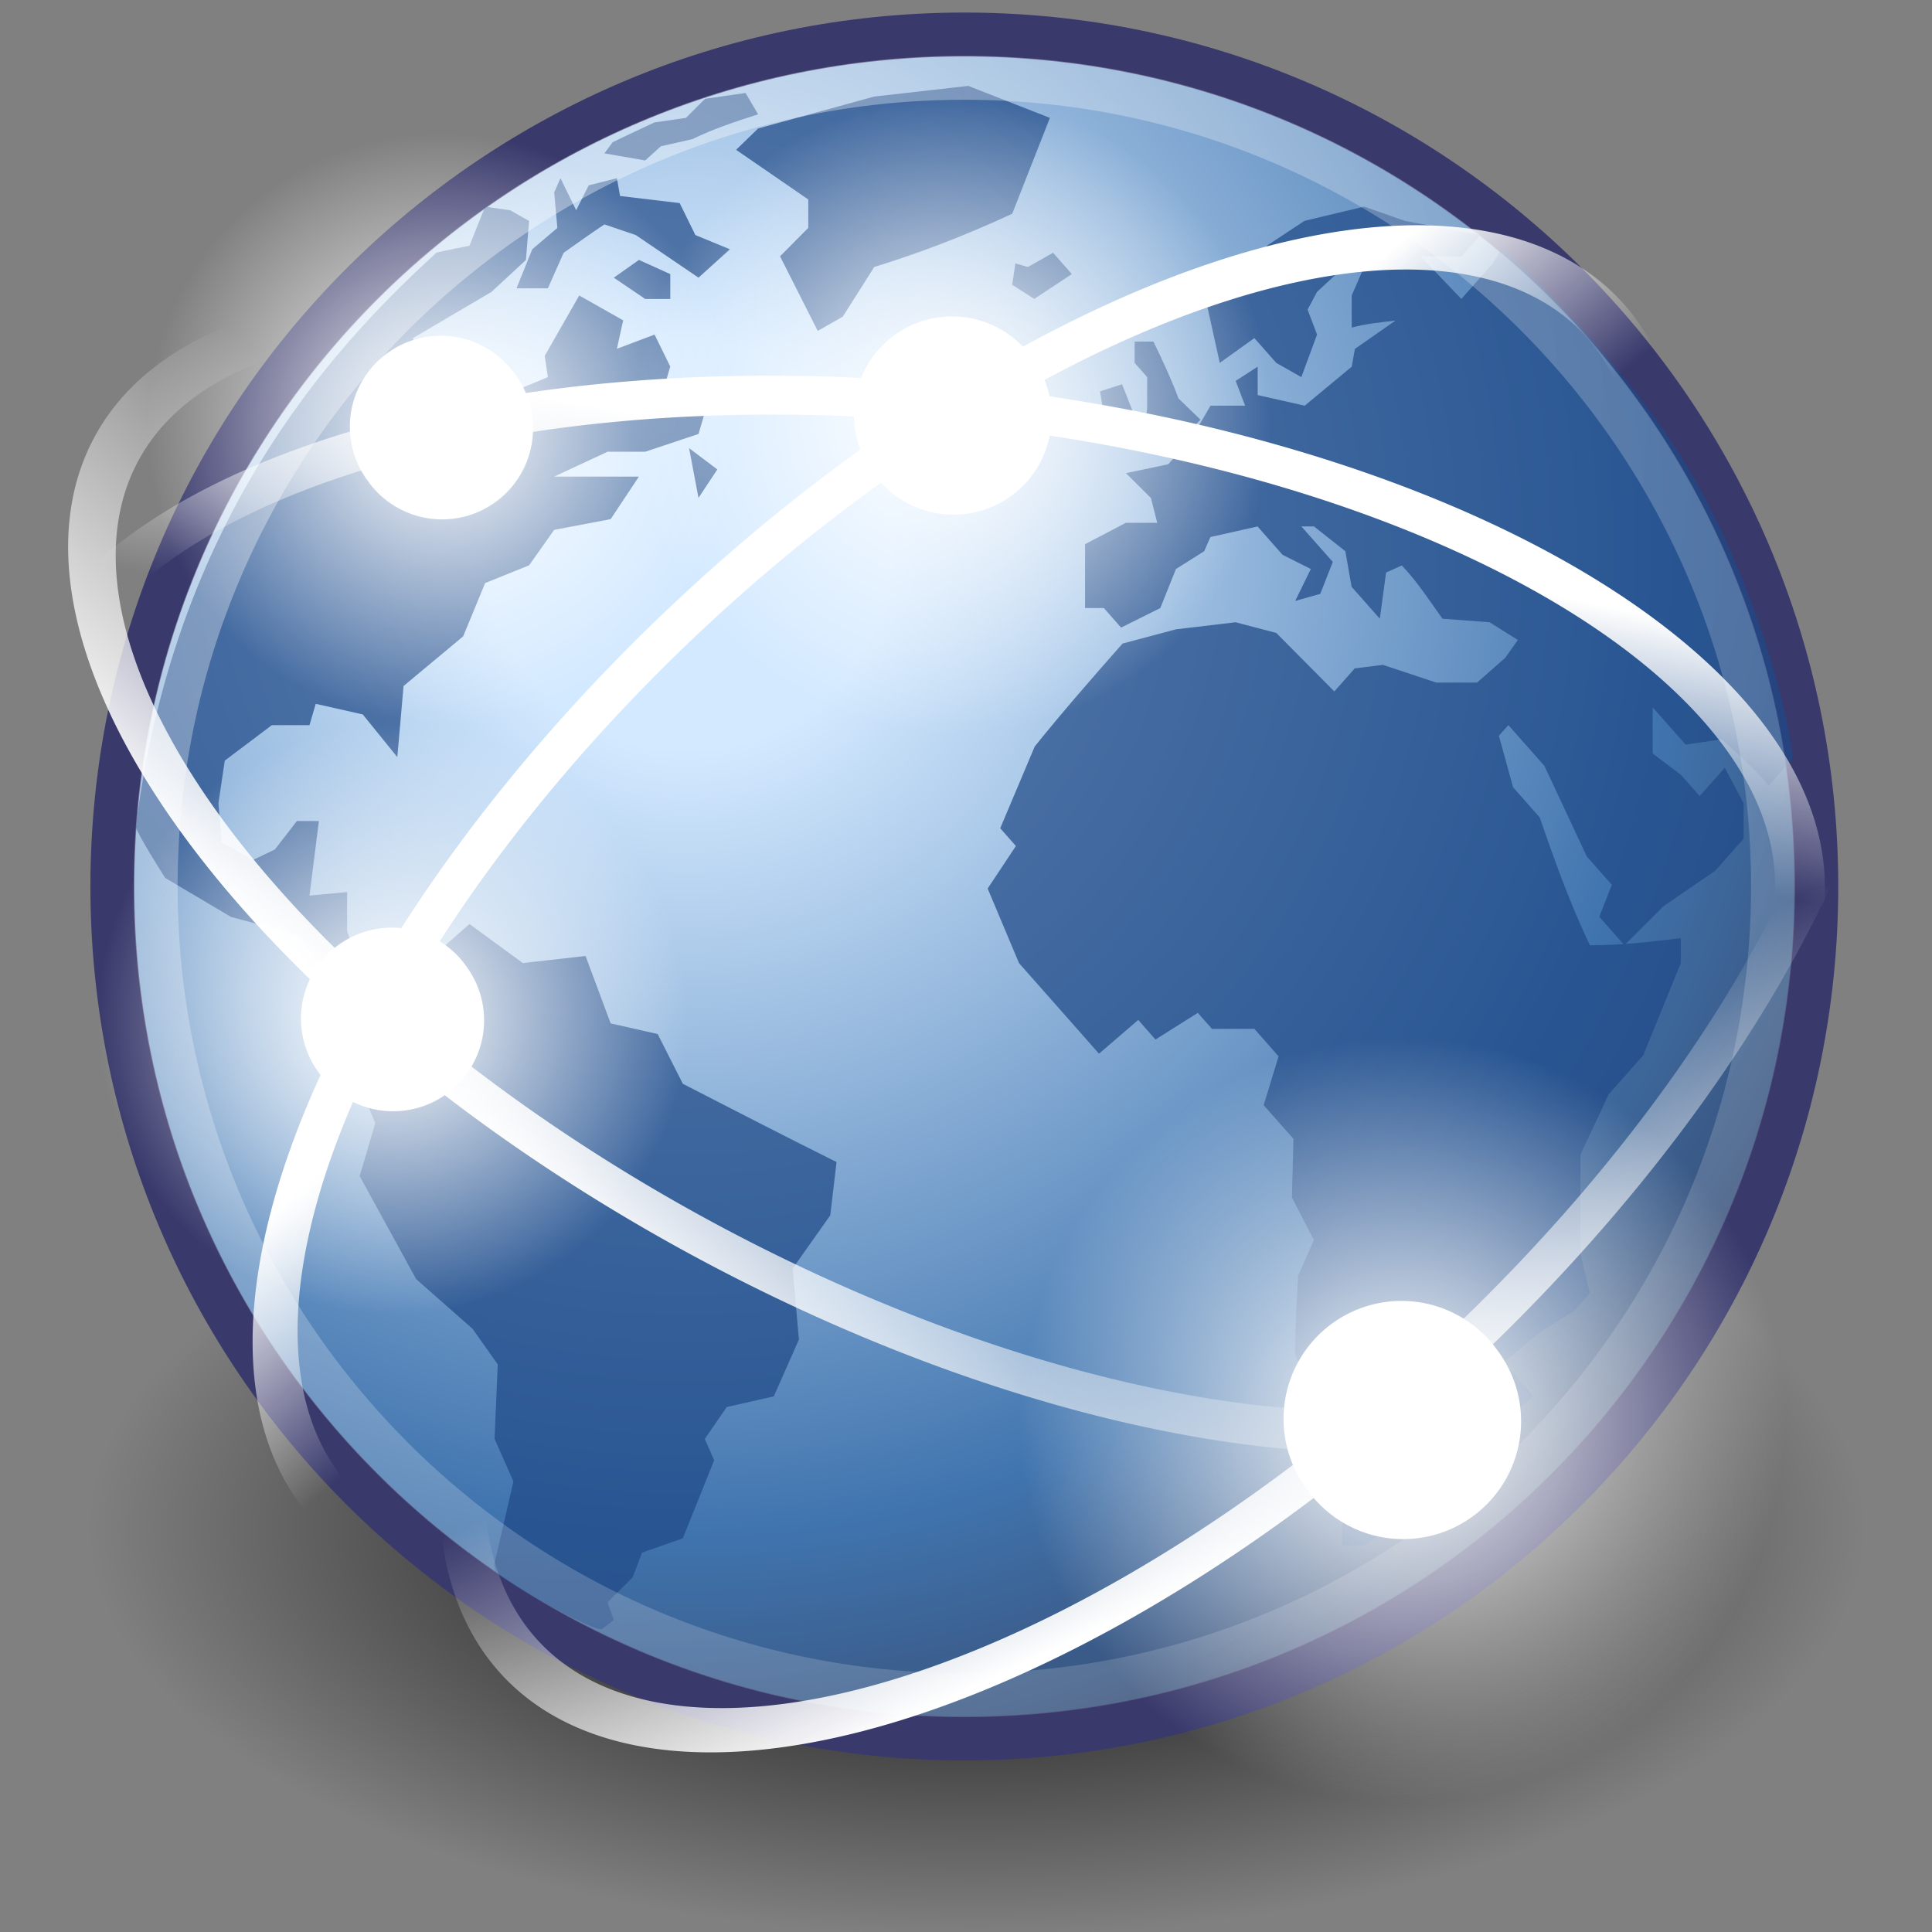 <?xml version="1.0" encoding="UTF-8" standalone="no"?>
<svg
   xmlns:dc="http://purl.org/dc/elements/1.1/"
   xmlns:cc="http://creativecommons.org/ns#"
   xmlns:rdf="http://www.w3.org/1999/02/22-rdf-syntax-ns#"
   xmlns:svg="http://www.w3.org/2000/svg"
   xmlns="http://www.w3.org/2000/svg"
   xmlns:xlink="http://www.w3.org/1999/xlink"
   xmlns:sodipodi="http://sodipodi.sourceforge.net/DTD/sodipodi-0.dtd"
   xmlns:inkscape="http://www.inkscape.org/namespaces/inkscape"
   viewBox="0 0 512 512"
   id="svg2"
   version="1.1"
   inkscape:version="0.48.4 r9939"
   width="100%"
   height="100%"
   sodipodi:docname="internet.svg">
  <rect x="0" y="0" width="512" height="512" fill="#808080" stroke="none"/>
  <sodipodi:namedview
     pagecolor="#ffffff"
     bordercolor="#666666"
     borderopacity="1"
     objecttolerance="10"
     gridtolerance="10"
     guidetolerance="10"
     inkscape:pageopacity="0"
     inkscape:pageshadow="2"
     inkscape:window-width="1600"
     inkscape:window-height="838"
     id="namedview135"
     showgrid="false"
     inkscape:zoom="0.921875"
     inkscape:cx="128"
     inkscape:cy="287.74245"
     inkscape:window-x="-8"
     inkscape:window-y="-8"
     inkscape:window-maximized="1"
     inkscape:current-layer="svg2" />
  <defs
     id="defs4">
    <linearGradient
       xlink:href="#linearGradient6001"
       id="linearGradient6015"
       y1="28.338"
       x1="-22.823"
       y2="22.662"
       gradientUnits="userSpaceOnUse"
       x2="-22.114" />
    <linearGradient
       xlink:href="#linearGradient6001"
       id="linearGradient6011"
       y1="30.057"
       x1="-25.176"
       y2="22.662"
       gradientUnits="userSpaceOnUse"
       x2="-22.114" />
    <linearGradient
       xlink:href="#linearGradient6001"
       id="linearGradient6007"
       y1="30.057"
       x1="-25.176"
       y2="21.042"
       x2="-22.252"
       gradientUnits="userSpaceOnUse" />
    <linearGradient
       xlink:href="#linearGradient6001"
       id="linearGradient6019"
       y1="15.649"
       x1="-21.659"
       y2="21.336"
       gradientUnits="userSpaceOnUse"
       x2="-21.962" />
    <linearGradient
       id="linearGradient6001">
      <stop
         offset="0"
         stop-color="#fff"
         id="stop11" />
      <stop
         offset="1"
         stop-color="#fff"
         stop-opacity="0"
         id="stop13" />
    </linearGradient>
    <radialGradient
       cx="15.601"
       cy="12.142"
       gradientTransform="matrix(5.822,0,0,5.822,-15.832,-221.71)"
       id="radialGradient4132"
       r="43.527"
       gradientUnits="userSpaceOnUse">
      <stop
         offset="0"
         stop-color="#fff"
         id="stop16" />
      <stop
         offset="1"
         stop-color="#fff"
         stop-opacity=".165"
         id="stop18" />
    </radialGradient>
    <radialGradient
       cx="18.248"
       cy="15.716"
       gradientTransform="matrix(5.822,0,0,5.822,-15.832,-221.71)"
       id="radialGradient3968"
       r="29.993"
       gradientUnits="userSpaceOnUse">
      <stop
         offset="0"
         stop-color="#d3e9ff"
         id="stop21" />
      <stop
         offset=".155"
         stop-color="#d3e9ff"
         id="stop23" />
      <stop
         offset=".75"
         stop-color="#4074ae"
         id="stop25" />
      <stop
         offset="1"
         stop-color="#36486c"
         id="stop27" />
    </radialGradient>
    <radialGradient
       cx="12.071"
       cy="12.493"
       id="radialGradient5983"
       r="6.718"
       gradientUnits="userSpaceOnUse">
      <stop
         offset="0"
         stop-color="#fff"
         id="stop30" />
      <stop
         offset="1"
         stop-color="#fff"
         stop-opacity="0"
         id="stop32" />
    </radialGradient>
    <radialGradient
       cx="15.116"
       cy="63.965"
       gradientTransform="scale(1.644,0.608)"
       id="radialGradient4120"
       r="12.289"
       gradientUnits="userSpaceOnUse">
      <stop
         offset="0"
         id="stop35" />
      <stop
         offset="1"
         stop-opacity="0"
         id="stop37" />
    </radialGradient>
    <radialGradient
       inkscape:collect="always"
       xlink:href="#radialGradient5983"
       id="radialGradient3114"
       gradientUnits="userSpaceOnUse"
       cx="12.071"
       cy="12.493"
       r="6.718" />
    <radialGradient
       inkscape:collect="always"
       xlink:href="#radialGradient5983"
       id="radialGradient3116"
       gradientUnits="userSpaceOnUse"
       cx="12.071"
       cy="12.493"
       r="6.718" />
    <radialGradient
       inkscape:collect="always"
       xlink:href="#radialGradient5983"
       id="radialGradient3118"
       gradientUnits="userSpaceOnUse"
       cx="12.071"
       cy="12.493"
       r="6.718" />
    <radialGradient
       inkscape:collect="always"
       xlink:href="#radialGradient5983"
       id="radialGradient3120"
       gradientUnits="userSpaceOnUse"
       cx="12.071"
       cy="12.493"
       r="6.718" />
  </defs>
  <g
     transform="matrix(2,0,0,2,1.148,404.887)"
     id="g39">
    <path
       d="m 45.053,38.909 a 20.203,7.475 0 1 1 -40.406,0 20.203,7.475 0 1 1 40.406,0 z"
       transform="matrix(5.822,0,0,7.238,-15.832,-281.514)"
       id="path41"
       inkscape:connector-curvature="0"
       style="fill:url(#radialGradient4120)" />
    <path
       d="m 240.093,-84.982 c 0,62.35 -50.545,112.895 -112.887,112.895 -62.347,0 -112.889,-50.545 -112.889,-112.895 0,-62.347 50.543,-112.887 112.889,-112.887 62.341,0 112.887,50.54 112.887,112.887 z"
       id="path43"
       inkscape:connector-curvature="0"
       style="fill:url(#radialGradient3968);stroke:#39396c;stroke-width:5.822" />
  </g>
  <g
     id="g45"
     style="fill:#204a87;fill-opacity:0.713"
     transform="matrix(2,0,0,2,1.148,-11.113)">
    <g
       transform="matrix(5.719,0,0,5.719,-15.127,-12.354)"
       id="g47">
      <path
         d="m 44.071,20.714 c 0,0.263 0,0 0,0 l -0.545,0.617 c -0.334,-0.394 -0.709,-0.725 -1.09,-1.07 l -0.836,0.123 -0.764,-0.863 v 1.068 l 0.654,0.495 0.435,0.493 0.582,-0.658 c 0.146,0.274 0.291,0.549 0.436,0.823 v 0.822 l -0.655,0.74 -1.199,0.823 -0.908,0.906 -0.582,-0.66 0.291,-0.74 -0.581,-0.658 -0.981,-2.098 -0.836,-0.945 -0.219,0.246 0.328,1.193 0.617,0.699 c 0.352,1.018 0.701,1.99 1.164,2.963 0.718,0 1.395,-0.076 2.107,-0.166 v 0.576 l -0.872,2.139 -0.8,0.904 -0.654,1.4 c 0,0.768 0,1.535 0,2.303 l 0.219,0.906 -0.363,0.41 -0.801,0.494 -0.836,0.699 0.691,0.781 -0.945,0.824 0.182,0.533 -1.418,1.605 h -0.944 l -0.8,0.494 H 33.64 V 38.281 L 33.423,36.963 c -0.281,-0.826 -0.574,-1.647 -0.872,-2.467 0,-0.606 0.036,-1.205 0.072,-1.81 l 0.364,-0.822 -0.51,-0.988 0.037,-1.357 -0.691,-0.781 0.346,-1.131 -0.562,-0.638 H 30.624 l -0.327,-0.37 -0.981,0.618 -0.399,-0.454 -0.909,0.782 c -0.617,-0.7 -1.235,-1.399 -1.853,-2.098 l -0.727,-1.728 0.654,-0.986 -0.363,-0.411 0.799,-1.894 c 0.656,-0.816 1.342,-1.6 2.035,-2.386 l 1.236,-0.329 1.381,-0.164 0.945,0.247 1.345,1.356 0.473,-0.534 0.653,-0.082 1.236,0.411 h 0.945 l 0.654,-0.576 0.291,-0.411 -0.655,-0.411 -1.091,-0.082 c -0.303,-0.42 -0.584,-0.861 -0.943,-1.234 l -0.364,0.164 -0.145,1.07 -0.654,-0.74 -0.144,-0.824 -0.727,-0.574 h -0.292 l 0.728,0.822 -0.291,0.74 -0.581,0.164 0.363,-0.74 -0.655,-0.328 -0.58,-0.658 -1.092,0.246 -0.144,0.328 -0.654,0.412 -0.363,0.905 -0.908,0.452 -0.4,-0.452 h -0.435 v -1.481 l 0.945,-0.494 h 0.727 l -0.146,-0.575 -0.58,-0.576 0.981,-0.206 0.545,-0.616 0.435,-0.741 h 0.801 l -0.219,-0.575 0.51,-0.329 v 0.658 l 1.09,0.246 1.09,-0.904 0.073,-0.412 0.944,-0.658 c -0.342,0.043 -0.684,0.074 -1.018,0.165 V 9.977 L 34.221,9.154 H 33.858 l -0.798,0.74 -0.219,0.412 0.219,0.577 -0.364,0.986 -0.581,-0.329 -0.508,-0.575 -0.801,0.575 -0.291,-1.316 1.381,-0.905 V 8.825 l 0.873,-0.576 1.381,-0.33 0.945,0.33 1.744,0.329 -0.435,0.493 H 35.458 l 0.945,0.987 0.727,-0.822 0.221,-0.362 c 0,0 2.787,2.498 4.38,5.231 1.593,2.733 2.341,5.955 2.341,6.609 z"
         id="path49"
         inkscape:connector-curvature="0" />
    </g>
    <g
       transform="matrix(5.719,0,0,5.719,-15.127,-12.354)"
       id="g51">
      <path
         d="m 26.07,9.236 -0.073,0.493 0.51,0.329 0.871,-0.576 -0.435,-0.494 -0.582,0.33 -0.29,-0.083"
         id="path53"
         inkscape:connector-curvature="0" />
    </g>
    <g
       transform="matrix(5.719,0,0,5.719,-15.127,-12.354)"
       id="g55">
      <path
         d="m 26.87,5.863 -1.891,-0.741 -2.18,0.247 -2.69,0.74 -0.509,0.494 1.672,1.151 0,0.658 -0.654,0.658 0.873,1.729 0.58,-0.33 0.729,-1.151 c 1.123,-0.347 2.13,-0.741 3.197,-1.234 l 0.873,-2.221"
         id="path57"
         inkscape:connector-curvature="0" />
    </g>
    <g
       transform="matrix(5.719,0,0,5.719,-15.127,-12.354)"
       id="g59">
      <path
         d="m 28.833,12.775 -0.291,-0.741 -0.51,0.165 0.146,0.904 0.654,-0.328"
         id="path61"
         inkscape:connector-curvature="0" />
    </g>
    <g
       transform="matrix(5.719,0,0,5.719,-15.127,-12.354)"
       id="g63">
      <path
         d="m 29.123,12.609 -0.145,0.988 0.8,-0.165 0.581,-0.575 -0.509,-0.494 C 29.679,11.908 29.482,11.483 29.268,11.046 H 28.833 v 0.493 l 0.29,0.329 v 0.74"
         id="path65"
         inkscape:connector-curvature="0" />
    </g>
    <g
       transform="matrix(5.719,0,0,5.719,-15.127,-12.354)"
       id="g67">
      <path
         d="m 18.365,28.242 -0.582,-1.152 -1.09,-0.247 -0.582,-1.562 -1.454,0.164 -1.235,-0.904 -1.309,1.151 0,0.182 c -0.396,-0.114 -0.883,-0.13 -1.235,-0.347 l -0.291,-0.822 v -0.905 l -0.872,0.082 c 0.073,-0.576 0.145,-1.151 0.218,-1.728 H 9.424 L 8.915,22.812 8.406,23.058 7.679,22.648 7.606,21.743 7.752,20.755 8.843,19.933 h 0.872 l 0.145,-0.494 1.09,0.246 0.8,0.988 0.145,-1.647 1.381,-1.151 0.509,-1.234 1.018,-0.411 0.582,-0.822 1.308,-0.248 0.655,-0.986 c -0.654,0 -1.309,0 -1.963,0 l 1.236,-0.576 h 0.872 l 1.236,-0.412 0.145,-0.492 -0.436,-0.412 -0.509,-0.165 0.145,-0.493 -0.363,-0.74 -0.873,0.328 0.145,-0.658 -1.018,-0.576 -0.799,1.398 0.072,0.494 -0.799,0.33 -0.509,1.069 -0.218,-0.987 -1.381,-0.576 -0.218,-0.74 1.817,-1.07 0.8,-0.74 0.073,-0.905 -0.436,-0.247 -0.582,-0.083 -0.363,0.905 c 0,0 -0.608,0.119 -0.764,0.158 -1.996,1.839 -6.029,5.81 -6.966,13.306 0.037,0.174 0.679,1.182 0.679,1.182 l 1.526,0.904 1.526,0.412 0.655,0.823 1.017,0.74 0.582,-0.082 0.436,0.196 v 0.133 l -0.581,1.563 -0.436,0.658 0.145,0.33 -0.363,1.232 1.309,2.387 1.308,1.152 0.582,0.822 -0.073,1.728 0.436,0.986 -0.436,1.893 c 0,0 -0.034,-0.012 0.021,0.178 0.056,0.19 2.329,1.451 2.474,1.344 0.144,-0.109 0.267,-0.205 0.267,-0.205 l -0.145,-0.41 0.581,-0.576 0.218,-0.576 0.945,-0.33 0.727,-1.81 -0.218,-0.492 0.508,-0.74 1.091,-0.248 0.582,-1.316 -0.145,-1.645 0.872,-1.234 0.145,-1.234 C 20.733,29.461 19.549,28.851 18.365,28.242"
         id="path69"
         inkscape:connector-curvature="0" />
    </g>
    <g
       transform="matrix(5.719,0,0,5.719,-15.127,-12.354)"
       id="g71">
      <path
         d="m 16.766,9.565 0.727,0.494 0.582,0 0,-0.576 -0.727,-0.329 -0.582,0.411"
         id="path73"
         inkscape:connector-curvature="0" />
    </g>
    <g
       transform="matrix(5.719,0,0,5.719,-15.127,-12.354)"
       id="g75">
      <path
         d="m 14.876,8.907 -0.364,0.905 0.727,0 0.364,-0.823 C 15.917,8.768 16.229,8.544 16.548,8.331 l 0.727,0.247 c 0.484,0.329 0.969,0.658 1.454,0.987 L 19.456,8.907 18.656,8.578 18.292,7.837 16.911,7.673 16.838,7.261 16.184,7.426 15.894,8.002 15.53,7.261 l -0.145,0.329 0.073,0.823 -0.582,0.494"
         id="path77"
         inkscape:connector-curvature="0" />
    </g>
    <g
       transform="matrix(5.719,0,0,5.719,-15.127,-12.354)"
       id="g79">
      <g
         id="g81"
         style="opacity:0.75" />
    </g>
    <g
       transform="matrix(5.719,0,0,5.719,-15.127,-12.354)"
       id="g83">
      <g
         id="g85"
         style="opacity:0.75" />
    </g>
    <g
       transform="matrix(5.719,0,0,5.719,-15.127,-12.354)"
       id="g87">
      <path
         d="M 17.492,6.85 17.856,6.521 18.583,6.356 c 0.498,-0.242 0.998,-0.405 1.526,-0.576 l -0.29,-0.494 -0.939,0.135 -0.443,0.442 -0.731,0.106 -0.65,0.305 -0.316,0.153 -0.193,0.258 0.944,0.164"
         id="path89"
         inkscape:connector-curvature="0" />
    </g>
    <g
       transform="matrix(5.719,0,0,5.719,-15.127,-12.354)"
       id="g91">
      <path
         d="m 18.729,14.666 0.436,-0.658 -0.655,-0.493 0.218,1.151"
         id="path93"
         inkscape:connector-curvature="0" />
    </g>
  </g>
  <g
     transform="matrix(2,0,0,2,1.148,404.887)"
     id="g95"
     style="fill:none">
    <path
       d="m 234.36,-84.982 c 0,59.183 -47.978,107.161 -107.154,107.161 -59.181,0 -107.156,-47.978 -107.156,-107.161 0,-59.181 47.976,-107.154 107.156,-107.154 59.175,0 107.154,47.973 107.154,107.154 z"
       id="path97"
       inkscape:connector-curvature="0"
       style="opacity:0.396;stroke:url(#radialGradient4132);stroke-width:5.822" />
    <g
       id="g99"
       style="color:#000000;stroke-width:0.882;stroke-linecap:round;stroke-linejoin:round">
      <path
         d="m -2.828,21.042 a 15.733,9.458 0 1 1 -31.466,0 15.733,9.458 0 1 1 31.466,0 z"
         transform="matrix(6.585,3.569,-2.774,5.118,299.072,-128.303)"
         id="path101"
         inkscape:connector-curvature="0"
         style="stroke:url(#linearGradient6007)" />
      <path
         d="m -2.828,21.042 a 15.733,9.458 0 1 1 -31.466,0 15.733,9.458 0 1 1 31.466,0 z"
         transform="matrix(5.469,-5.118,3.978,4.251,172.293,-247.626)"
         id="path103"
         inkscape:connector-curvature="0"
         style="stroke:url(#linearGradient6011)" />
    </g>
  </g>
  <g
     transform="matrix(-12.177,8.934,8.934,12.177,384.188,-296.368)"
     id="g105"
     style="color:#000000;fill-rule:evenodd">
    <path
       d="m 18.789,12.493 a 6.718,6.718 0 1 1 -13.435,0 6.718,6.718 0 1 1 13.435,0 z"
       transform="translate(14.95,22.93)"
       id="path107"
       inkscape:connector-curvature="0"
       style="fill:url(#radialGradient3114)" />
    <path
       d="m 18.789,12.493 a 6.718,6.718 0 1 1 -13.435,0 6.718,6.718 0 1 1 13.435,0 z"
       transform="matrix(0.308,0,0,0.308,23.3,31.572)"
       id="path109"
       inkscape:connector-curvature="0"
       style="fill:#ffffff" />
  </g>
  <g
     transform="matrix(2,0,0,2,1.148,404.887)"
     id="g111"
     style="color:#000000;fill:none;stroke-linecap:round;stroke-linejoin:round">
    <path
       d="m -2.828,21.042 a 15.733,9.458 0 1 1 -31.466,0 15.733,9.458 0 1 1 31.466,0 z"
       transform="matrix(-7.454,-0.734,0.571,-5.794,-29.835,14.211)"
       id="path113"
       inkscape:connector-curvature="0"
       style="stroke:url(#linearGradient6015);stroke-width:0.882" />
    <path
       d="m -2.828,21.042 a 15.733,9.458 0 1 1 -31.466,0 15.733,9.458 0 1 1 31.466,0 z"
       transform="matrix(5.344,-5.001,3.887,4.153,145.042,-261.933)"
       id="path115"
       inkscape:connector-curvature="0"
       style="stroke:url(#linearGradient6019);stroke-width:0.902" />
  </g>
  <g
     transform="matrix(-9.388,6.888,6.888,9.388,113.697,-248.458)"
     id="g117"
     style="color:#000000;fill-rule:evenodd">
    <path
       d="m 18.789,12.493 a 6.718,6.718 0 1 1 -13.435,0 6.718,6.718 0 1 1 13.435,0 z"
       transform="translate(14.95,22.93)"
       id="path119"
       inkscape:connector-curvature="0"
       style="fill:url(#radialGradient3116)" />
    <path
       d="m 18.789,12.493 a 6.718,6.718 0 1 1 -13.435,0 6.718,6.718 0 1 1 13.435,0 z"
       transform="matrix(0.308,0,0,0.308,23.3,31.572)"
       id="path121"
       inkscape:connector-curvature="0"
       style="fill:#ffffff" />
  </g>
  <g
     transform="matrix(-9.388,6.888,6.888,9.388,126.662,-405.309)"
     id="g123"
     style="color:#000000;fill-rule:evenodd">
    <path
       d="m 18.789,12.493 a 6.718,6.718 0 1 1 -13.435,0 6.718,6.718 0 1 1 13.435,0 z"
       transform="translate(14.95,22.93)"
       id="path125"
       inkscape:connector-curvature="0"
       style="fill:url(#radialGradient3118)" />
    <path
       d="m 18.789,12.493 a 6.718,6.718 0 1 1 -13.435,0 6.718,6.718 0 1 1 13.435,0 z"
       transform="matrix(0.308,0,0,0.308,23.3,31.572)"
       id="path127"
       inkscape:connector-curvature="0"
       style="fill:#ffffff" />
  </g>
  <g
     transform="matrix(-10.133,7.435,7.434,10.134,262.961,-449.7)"
     id="g129"
     style="color:#000000;fill-rule:evenodd">
    <path
       d="m 18.789,12.493 a 6.718,6.718 0 1 1 -13.435,0 6.718,6.718 0 1 1 13.435,0 z"
       transform="translate(14.95,22.93)"
       id="path131"
       inkscape:connector-curvature="0"
       style="fill:url(#radialGradient3120)" />
    <path
       d="m 18.789,12.493 a 6.718,6.718 0 1 1 -13.435,0 6.718,6.718 0 1 1 13.435,0 z"
       transform="matrix(0.308,0,0,0.308,23.3,31.572)"
       id="path133"
       inkscape:connector-curvature="0"
       style="fill:#ffffff" />
  </g>
</svg>
